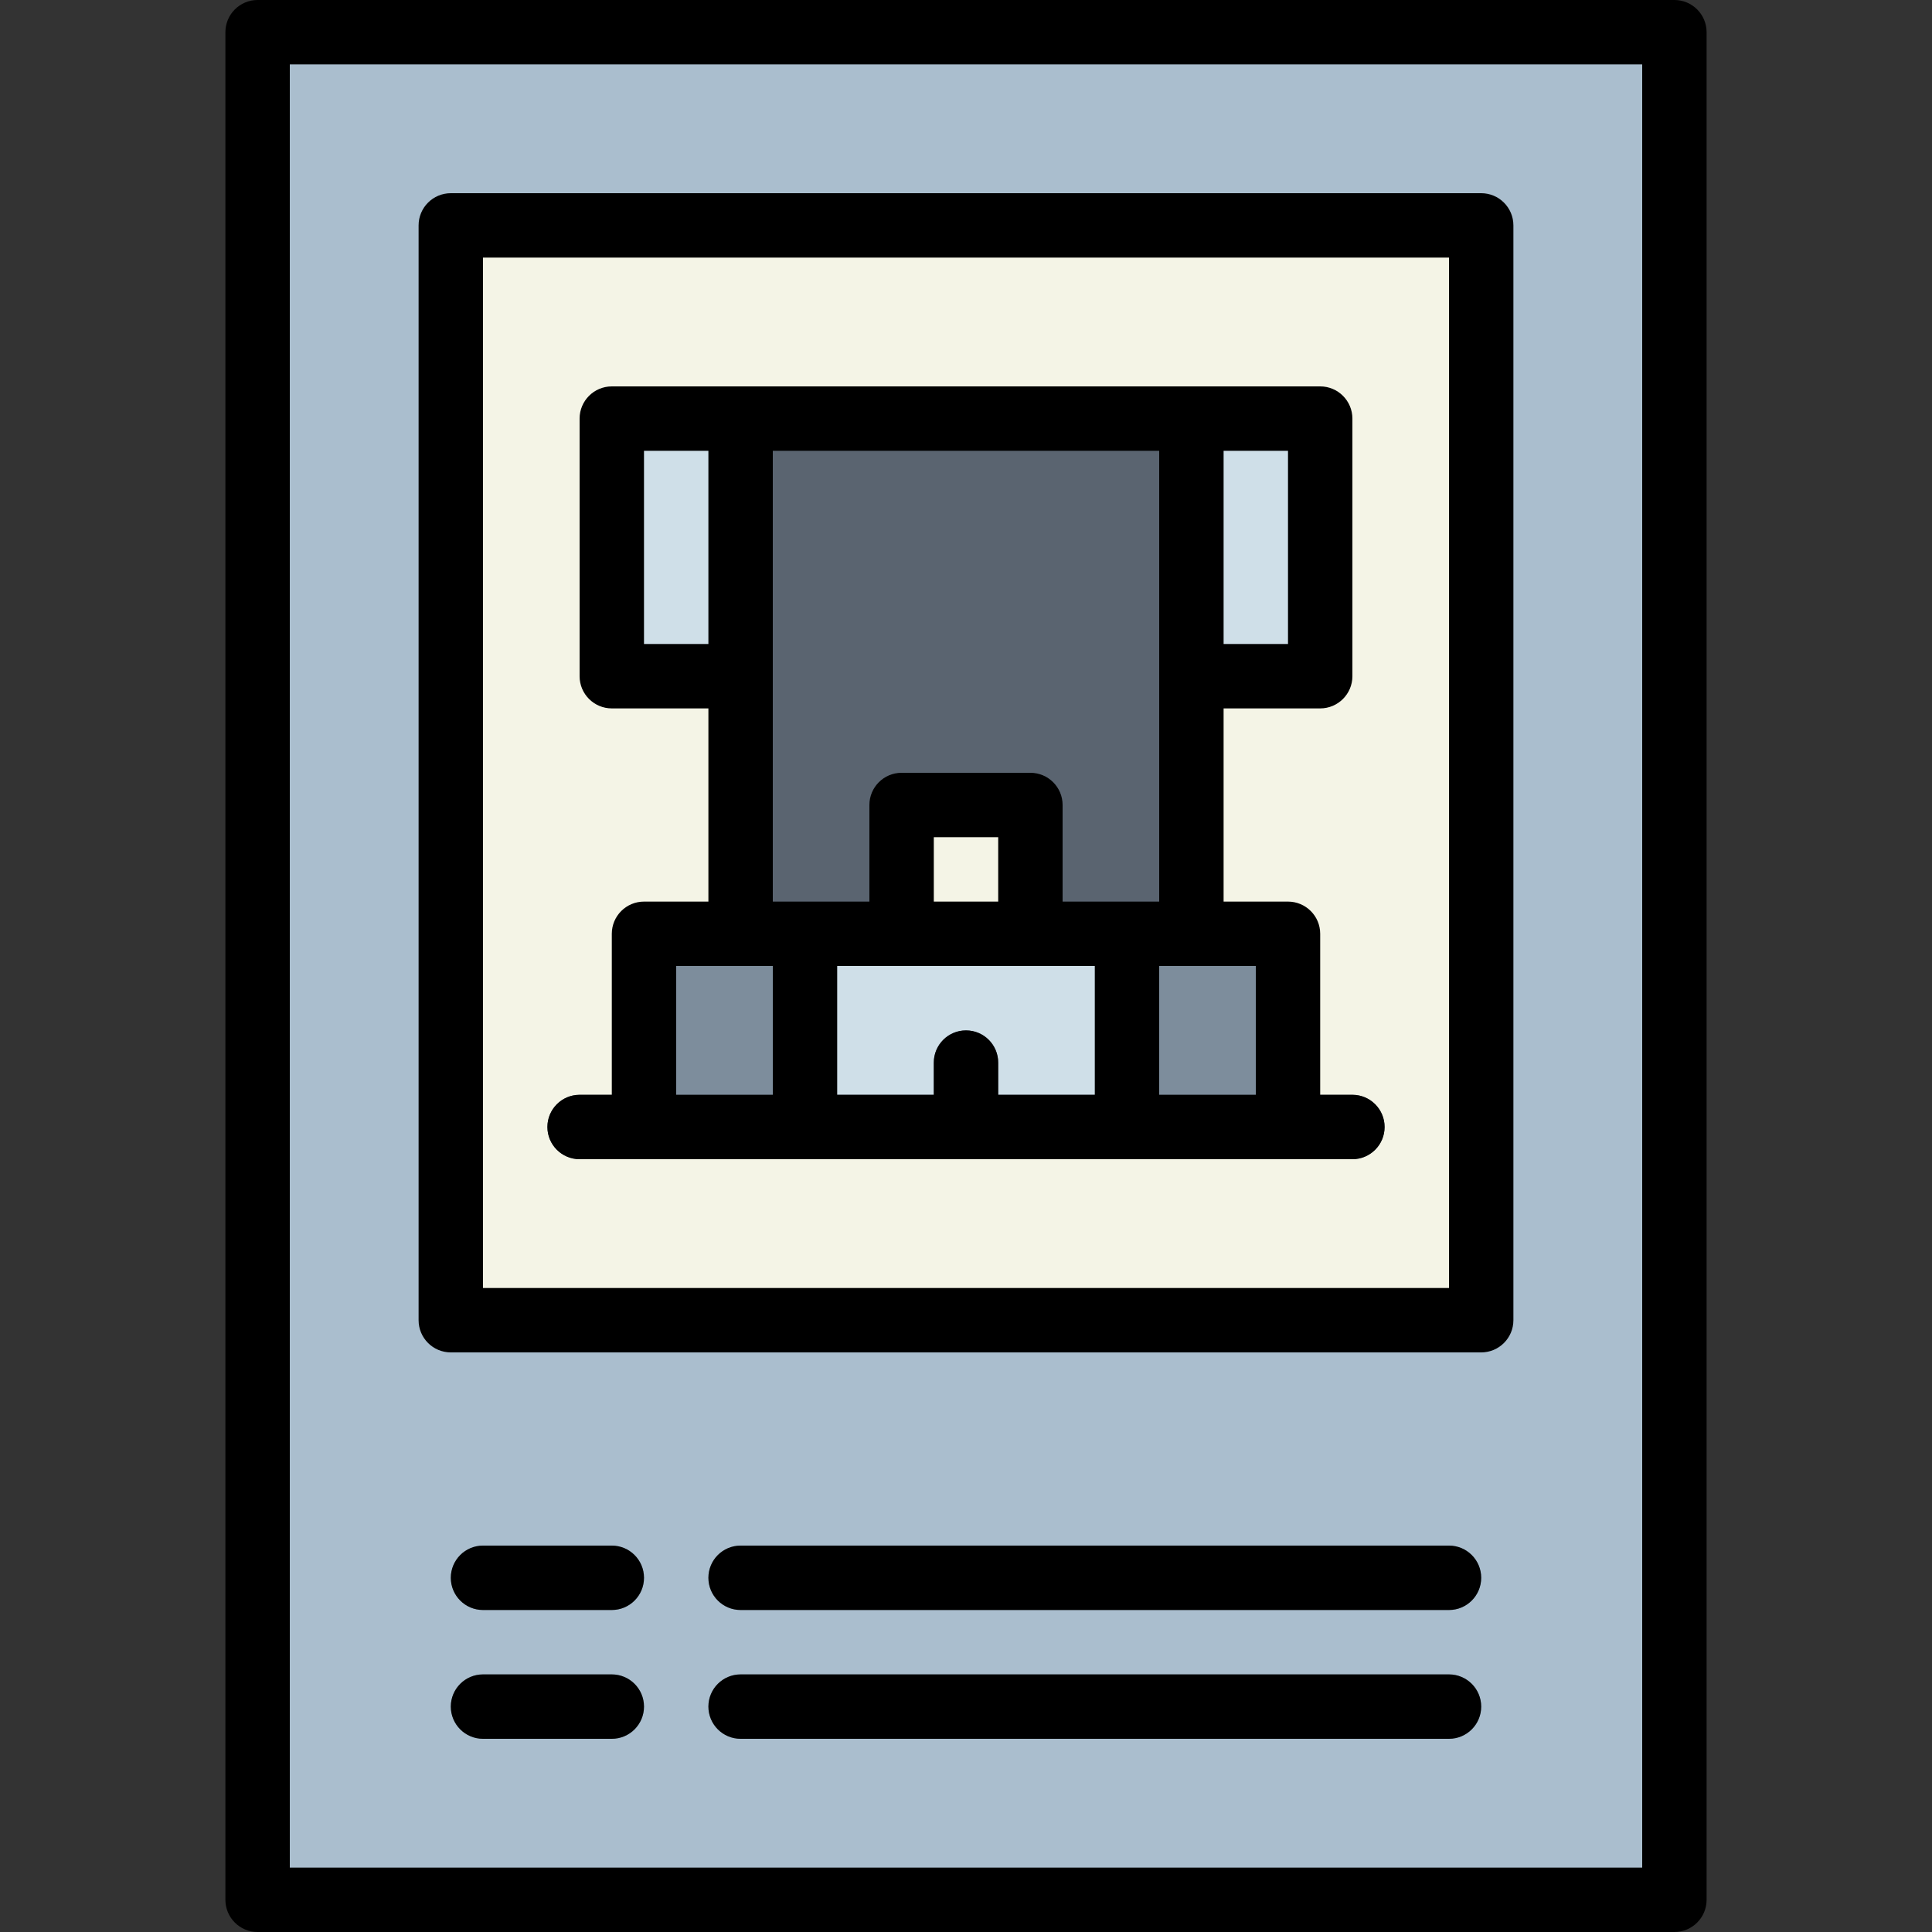 <?xml version="1.0" encoding="iso-8859-1"?>
<!-- Generator: Adobe Illustrator 19.0.0, SVG Export Plug-In . SVG Version: 6.00 Build 0)  -->
<svg version="1.1" id="Capa_1" xmlns="http://www.w3.org/2000/svg" xmlns:xlink="http://www.w3.org/1999/xlink" x="0px" y="0px"
	 viewBox="0 0 480 480" style="enable-background:new 0 0 480 480;" xml:space="preserve">
<rect x="0" y="0" width="480" height="480" fill="#333333" stroke="none"/>
<path style="fill:#AABECE;" d="M64,8h352v464H64V8z"/>
<path style="fill:#F4F4E6;" d="M112,56h256v272H112V56z"/>
<g>
	<path style="fill:#7D8D9C;" d="M152,400h-32c-4.418,0-8-3.582-8-8s3.582-8,8-8h32c4.418,0,8,3.582,8,8S156.418,400,152,400z"/>
	<path style="fill:#7D8D9C;" d="M360,400H184c-4.418,0-8-3.582-8-8s3.582-8,8-8h176c4.418,0,8,3.582,8,8S364.418,400,360,400z"/>
	<path style="fill:#7D8D9C;" d="M152,432h-32c-4.418,0-8-3.582-8-8s3.582-8,8-8h32c4.418,0,8,3.582,8,8S156.418,432,152,432z"/>
	<path style="fill:#7D8D9C;" d="M360,432H184c-4.418,0-8-3.582-8-8s3.582-8,8-8h176c4.418,0,8,3.582,8,8S364.418,432,360,432z"/>
</g>
<path style="fill:#5A6470;" d="M184,104h112v128H184V104z"/>
<g>
	<path style="fill:#CFDFE8;" d="M296,104h32v64h-32V104z"/>
	<path style="fill:#CFDFE8;" d="M152,104h32v64h-32V104z"/>
</g>
<path style="fill:#F4F4E6;" d="M224,200h32v32h-32V200z"/>
<path style="fill:#CFDFE8;" d="M200,232h80v48h-80V232z"/>
<g>
	<path style="fill:#7D8D9C;" d="M280,232h40v48h-40V232z"/>
	<path style="fill:#7D8D9C;" d="M160,232h40v48h-40V232z"/>
</g>
<g>
	<path style="fill:#5A6470;" d="M240,288c-4.418,0-8-3.582-8-8v-16c0-4.418,3.582-8,8-8s8,3.582,8,8v16
		C248,284.418,244.418,288,240,288z"/>
	<path style="fill:#5A6470;" d="M336,288H144c-4.418,0-8-3.582-8-8s3.582-8,8-8h192c4.418,0,8,3.582,8,8S340.418,288,336,288z"/>
</g>
<path d="M64,480h352c4.418,0,8-3.582,8-8V8c0-4.418-3.582-8-8-8H64c-4.418,0-8,3.582-8,8v464C56,476.418,59.582,480,64,480z M72,16
	h336v448H72V16z"/>
<path d="M368,48H112c-4.418,0-8,3.582-8,8v272c0,4.418,3.582,8,8,8h256c4.418,0,8-3.582,8-8V56C376,51.582,372.418,48,368,48z
	 M360,320H120V64h240V320z"/>
<path d="M152,384h-32c-4.418,0-8,3.582-8,8s3.582,8,8,8h32c4.418,0,8-3.582,8-8S156.418,384,152,384z"/>
<path d="M360,384H184c-4.418,0-8,3.582-8,8s3.582,8,8,8h176c4.418,0,8-3.582,8-8S364.418,384,360,384z"/>
<path d="M152,416h-32c-4.418,0-8,3.582-8,8s3.582,8,8,8h32c4.418,0,8-3.582,8-8S156.418,416,152,416z"/>
<path d="M360,416H184c-4.418,0-8,3.582-8,8s3.582,8,8,8h176c4.418,0,8-3.582,8-8S364.418,416,360,416z"/>
<path d="M144,288h192c4.418,0,8-3.582,8-8s-3.582-8-8-8h-8v-40c0-4.418-3.582-8-8-8h-16v-48h24c4.418,0,8-3.582,8-8v-64
	c0-4.418-3.582-8-8-8H152c-4.418,0-8,3.582-8,8v64c0,4.418,3.582,8,8,8h24v48h-16c-4.418,0-8,3.582-8,8v40h-8c-4.418,0-8,3.582-8,8
	S139.582,288,144,288z M208,240h64v32h-24v-8c0-4.418-3.582-8-8-8s-8,3.582-8,8v8h-24V240z M248,224h-16v-16h16V224z M312,272h-24
	v-32h24V272z M320,160h-16v-48h16V160z M160,160v-48h16v48H160z M192,112h96v112h-24v-24c0-4.418-3.582-8-8-8h-32
	c-4.418,0-8,3.582-8,8v24h-24V112z M168,240h24v32h-24V240z"/>
<g>
</g>
<g>
</g>
<g>
</g>
<g>
</g>
<g>
</g>
<g>
</g>
<g>
</g>
<g>
</g>
<g>
</g>
<g>
</g>
<g>
</g>
<g>
</g>
<g>
</g>
<g>
</g>
<g>
</g>
</svg>
